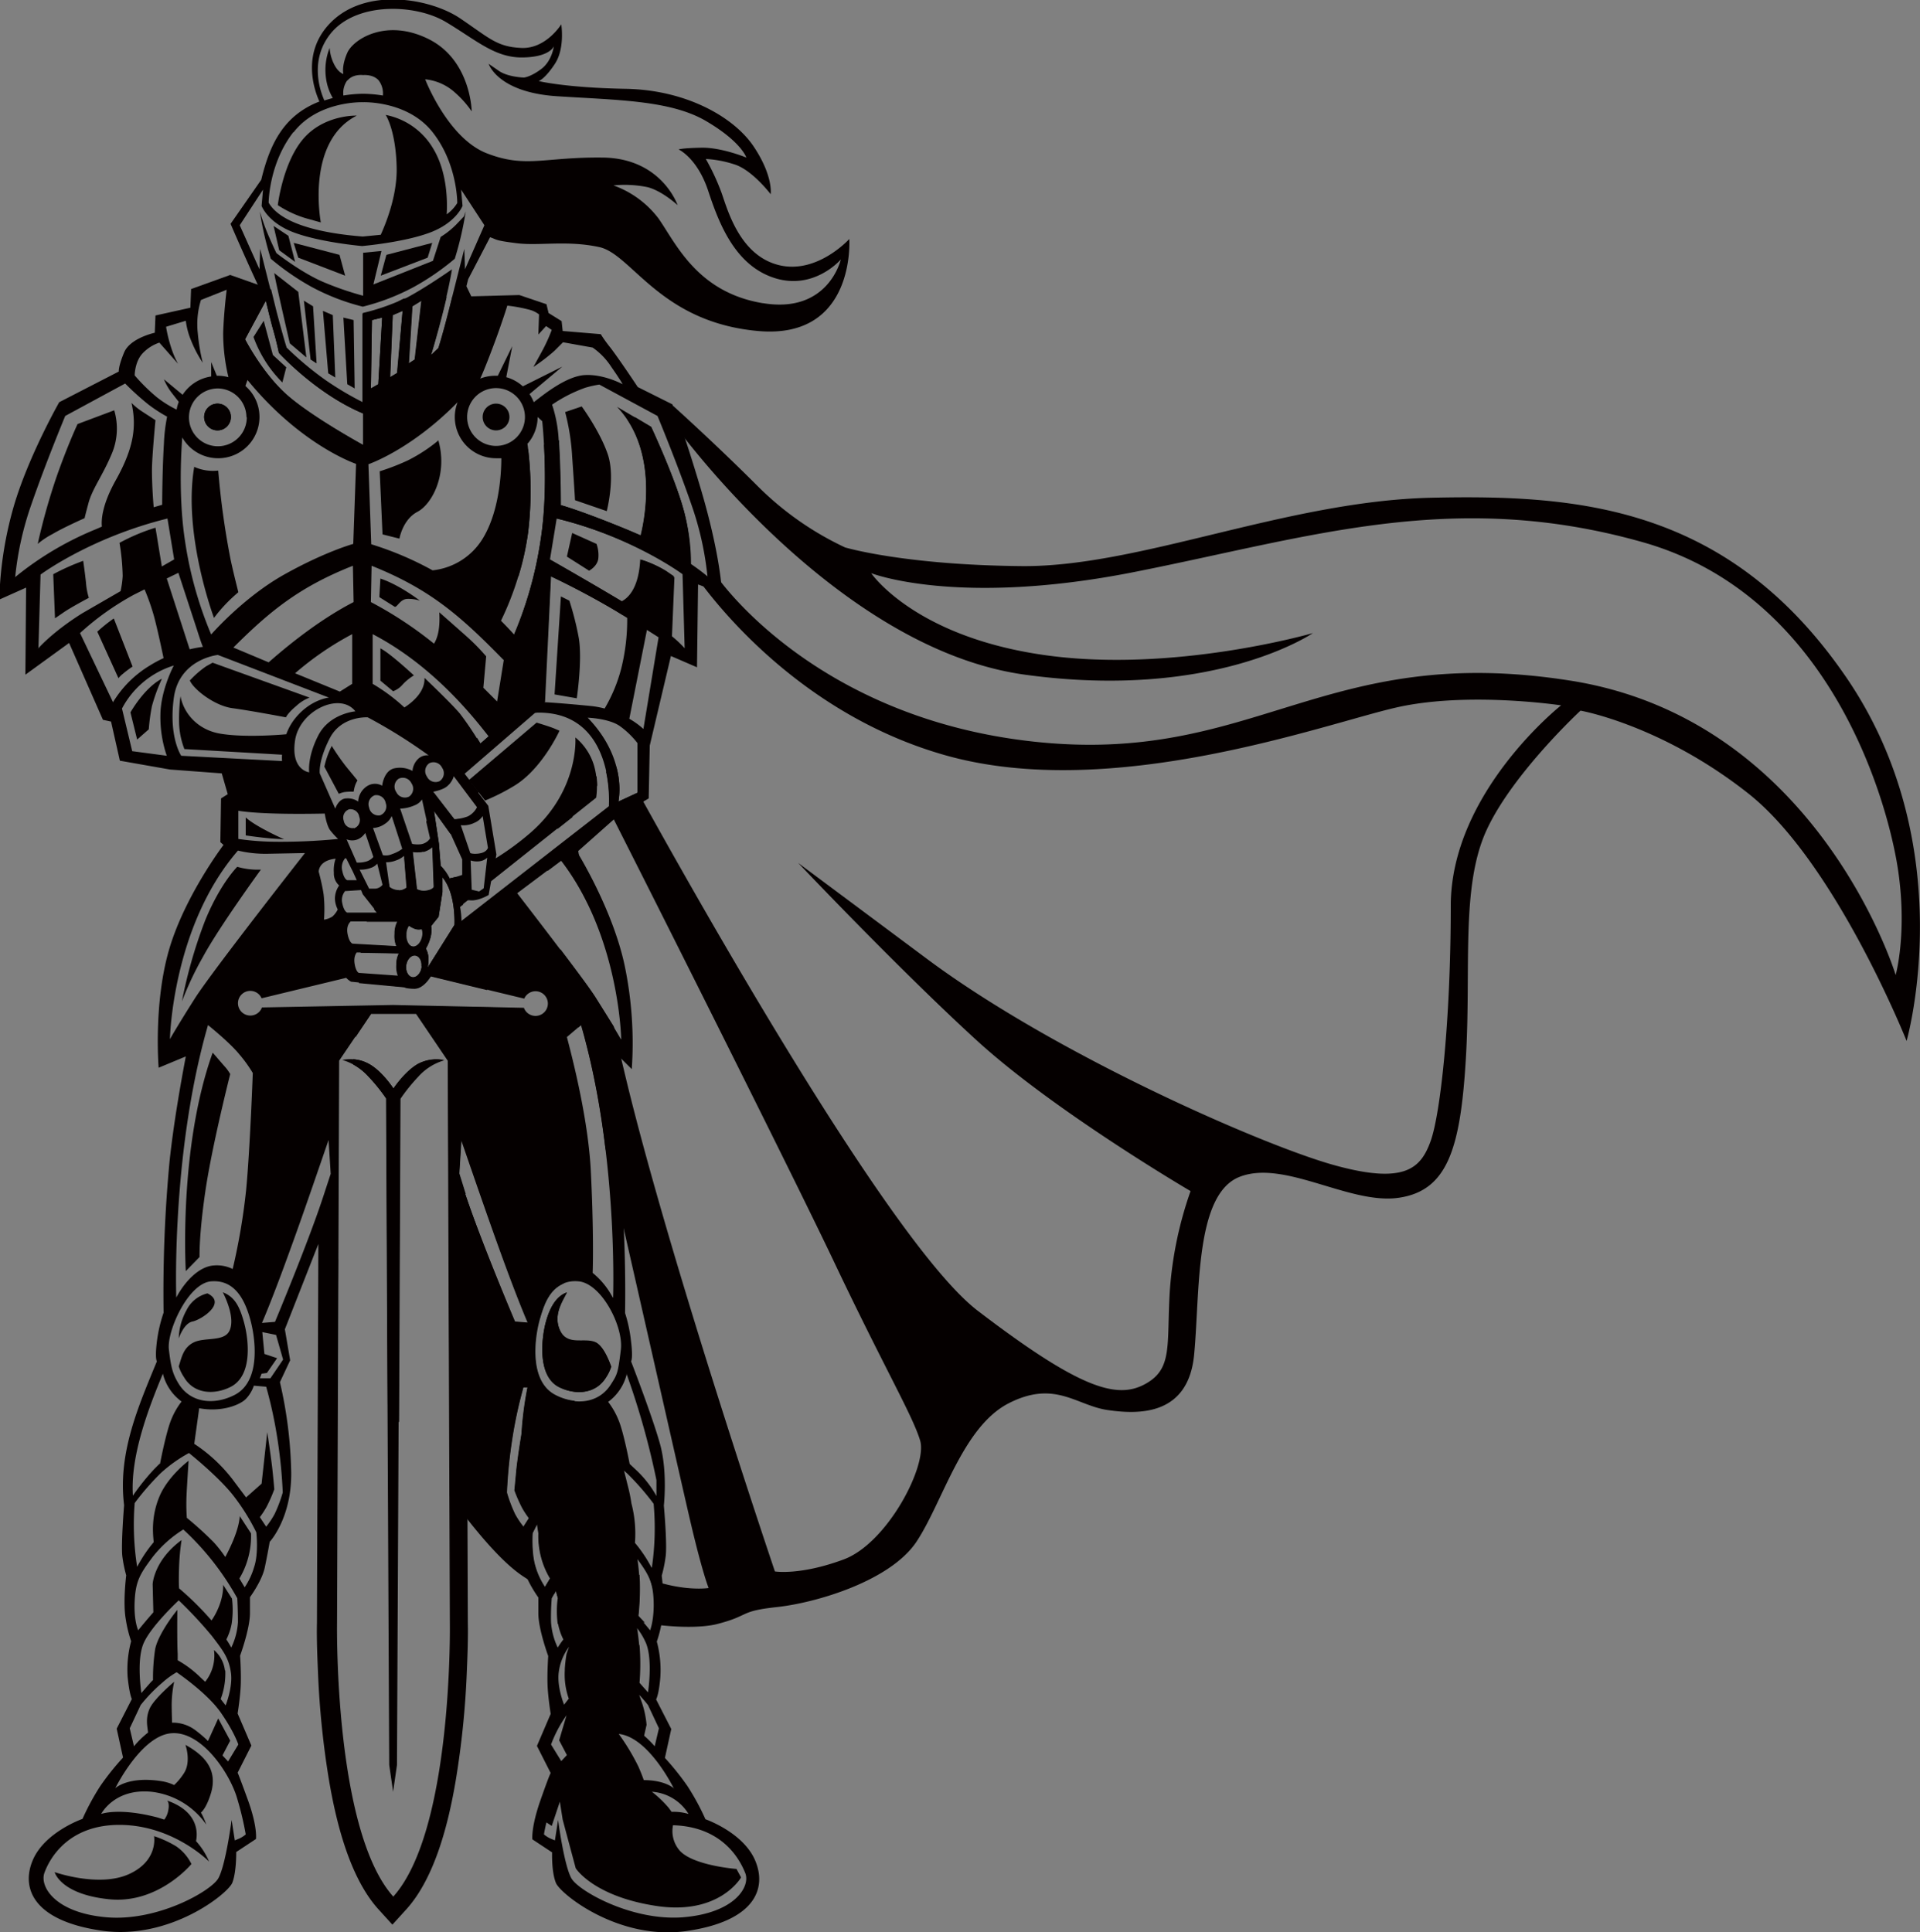 <svg id="Layer_1" data-name="Layer 1" xmlns="http://www.w3.org/2000/svg" viewBox="0 0 544.6 548.1"><rect x="0" y="0" width="544.6" height="548.1" fill="#808080" stroke="none"/><title>Knight246_1c</title><path d="M-176.4,82.9l-1.2,15.9,1.1,2Z" transform="translate(272.3 274)" style="fill:#050000;fill-rule:evenodd"/><path d="M-153.9,27.9c-3.7,2.2-6.8,6.9-6.8,6.9s-3.1-4.8-6.8-6.9a10.4,10.4,0,0,0-4.6-1.4V28a17.4,17.4,0,0,1,4.4,3.5,49.8,49.8,0,0,1,5,6.2l.4,86.7,3.2,5.1.4-91.8a49.8,49.8,0,0,1,5-6.2,15.8,15.8,0,0,1,7.4-4.7A11.1,11.1,0,0,0-153.9,27.9Z" transform="translate(272.3 274)" style="fill:#050000;fill-rule:evenodd"/><path d="M-103.3,106.8c-3.1-1.5-8,1.1-10.1-3.3s.6-8.3,1.9-10.9c-3.3,1.2-5,4.8-6,8.5s-2.7,15,3.7,18.3c4.7,2.5,10.5,2.1,13.4-2.6a12.1,12.1,0,0,0,1.5-3.1C-99.8,111.3-101.3,107.8-103.3,106.8Z" transform="translate(272.3 274)" style="fill:#050000;fill-rule:evenodd"/><path d="M-145.1-51.3a6.6,6.6,0,0,0,1.5-2.5Z" transform="translate(272.3 274)" style="fill:#050000;fill-rule:evenodd"/><path d="M-122.5-123a99.6,99.6,0,0,0,0-23.5l-.6.2-2.2,36A75.3,75.3,0,0,0-122.5-123Z" transform="translate(272.3 274)" style="fill:#050000;fill-rule:evenodd"/><path d="M-105.5-17.5c-1.6-8.1-2.8-14.9-3.6-20.2l-6.5,5-1.4,5.8,4-3A71.4,71.4,0,0,1-105.5-17.5Z" transform="translate(272.3 274)" style="fill:#050000;fill-rule:evenodd"/><path d="M-104.1-53.3l1.2,2.4a23.8,23.8,0,0,0-.2-2.9Z" transform="translate(272.3 274)" style="fill:#050000;fill-rule:evenodd"/><path d="M-109.9-42.2c-.9-5.9-1.3-9-1.3-9l-3,12.4Z" transform="translate(272.3 274)" style="fill:#050000;fill-rule:evenodd"/><polygon points="149.6 377.9 149 384.1 145.3 385.2 148.3 389.4 149.8 389.6 150.3 390.9 147.3 390.9 143.6 385.7 145.7 378.7 149.6 377.9" style="fill:#fff;fill-rule:evenodd"/><circle cx="61.7" cy="118.3" r="3.8" style="fill:#050000"/><path d="M-206.8,119.4c6.3-3.3,5-13.6,3.7-18.3s-2.7-7.2-6-8.5c1.3,2.6,3.4,7.7,1.9,10.9s-7,1.8-10.1,3.3-3.5,4.5-4.3,6.8a12.1,12.1,0,0,0,1.5,3.1C-217.3,121.5-211.5,121.8-206.8,119.4Z" transform="translate(272.3 274)" style="fill:#050000;fill-rule:evenodd"/><path d="M-100.5,116.8a12.1,12.1,0,0,0,1.5-3.1c-.8-2.3-2.3-5.8-4.3-6.8s-8,1.1-10.1-3.3.6-8.3,1.9-10.9c-3.3,1.2-5,4.8-6,8.5s-2.7,15,3.7,18.3C-109.2,121.8-103.4,121.5-100.5,116.8Z" transform="translate(272.3 274)" style="fill:#050000;fill-rule:evenodd"/><path d="M-222.3,249.8a29.8,29.8,0,0,0-6.3-2.9s1.3,7-7.2,10.8-21-.6-21-.6,1.6,6.3,15.5,7.7,23.3-10,23.3-10A13.1,13.1,0,0,0-222.3,249.8Z" transform="translate(272.3 274)" style="fill:#050000;fill-rule:evenodd"/><path d="M-153.9,27.9c-3.7,2.2-6.8,6.9-6.8,6.9s-3.1-4.8-6.8-6.9a11.1,11.1,0,0,0-7.7-1.2,15.8,15.8,0,0,1,7.4,4.7,49.8,49.8,0,0,1,5,6.2l.9,189.1s1.1,7.6,1.1,7.6,1.1-7.6,1.1-7.6l.9-189.1a49.8,49.8,0,0,1,5-6.2,15.8,15.8,0,0,1,7.4-4.7A11.1,11.1,0,0,0-153.9,27.9Z" transform="translate(272.3 274)" style="fill:#050000;fill-rule:evenodd"/><path d="M-180.3-56.5l4.1,7.7a7.4,7.4,0,0,1,1.6-.5,16,16,0,0,1,2.6-.1l.2-1a7.4,7.4,0,0,1,.9-2.2l-3.2-3.9a65.1,65.1,0,0,1-4.1-5.9A25.5,25.5,0,0,0-180.3-56.5Z" transform="translate(272.3 274)" style="fill:#050000;fill-rule:evenodd"/><circle cx="140.7" cy="118.3" r="3.8" style="fill:#050000"/><path d="M-210.6-159.5a3.8,3.8,0,0,1,3.8,3.8,3.8,3.8,0,0,1-3.8,3.8,3.8,3.8,0,0,1-3.8-3.8,3.8,3.8,0,0,1,3.8-3.8" transform="translate(272.3 274)" style="fill:#050000;fill-rule:evenodd"/><path d="M-239.9-157.6a18.3,18.3,0,0,1-.6,12.1c-2.6,6.3-5.6,10.1-6.7,14.2s-1.1,4.3-1.1,4.3-5.9,2.6-9.1,4.5a22.6,22.6,0,0,0-4.2,2.8,177.7,177.7,0,0,1,5.4-19.2c3.2-9.1,5.9-14.8,5.9-14.8Zm-8.8,42.7s.5,3.4.8,6.3a19.1,19.1,0,0,0,.8,4.2s-5.3,2.8-7.4,4.3l-2.2,1.5-.5-12.5A65,65,0,0,1-248.7-114.9Zm8.7,16.4,5.3,13.6a29.8,29.8,0,0,0-2.8,2.1,7,7,0,0,0-1.2,1.2l-6-13.2A47.1,47.1,0,0,1-240.1-98.5Zm13.6,17.1a50.6,50.6,0,0,0-2.8,7.7,54.8,54.8,0,0,0-.9,6.6l-3.3,2.9-1.9-7.7S-231.5-78.7-226.5-81.4Zm8,.4a27.5,27.5,0,0,1,4.6-4l1.8-1,27.5,9.9a11.9,11.9,0,0,0-3.8,2.4c-2.4,2-2.9,3.2-2.9,3.2s-10-1.9-15.2-2.6S-217.7-78.7-218.5-81.1Zm15.8,38.9v5.1s4.7.7,7.8.9l3.1.2S-199.9-39.5-202.7-42.2Zm4.3,14.8s-11.8,16.2-16.4,24.7a89.9,89.9,0,0,0-6,12.7,135.1,135.1,0,0,1,6.6-23c4.3-10.5,9.1-15.2,9.1-15.2A20.5,20.5,0,0,0-198.4-27.3Zm-13.6,52,3.2,3.7a12.1,12.1,0,0,1,1.7,2.3s-5.1,20.1-7,32.9-1.7,19-1.7,19l-3.9,4S-221.7,51.8-212,24.7Zm-1.5,68.2a9,9,0,0,0-6,4.8,17.5,17.5,0,0,0-2.2,8s1.4-4.3,3.9-4.8S-207.8,95.6-213.5,92.9Zm65.5-242a44.9,44.9,0,0,1-8.7,5.7,63.8,63.8,0,0,1-8,3.1l.8,17.9,4.8,1.2s.9-5.4,5.1-7.6S-145.2-139.6-148-149.2Zm-16.5,39.2-.3,5.3,4.3,2.7c.7.4,1.5-2.1,3.6-2.2a10.6,10.6,0,0,1,3.6.5S-159-108.1-164.5-109.9Zm0,19.8v9.2l3.6,3a6.5,6.5,0,0,0,2.7-1.9,14.7,14.7,0,0,1,3.2-2.6S-162-89-164.5-90.1Zm51.2-14.7L-115-77l6.3,1.1s1.7-11.3.5-17.5a85.8,85.8,0,0,0-2.6-10.2Zm3.2-18-1.5,6.7,6.3,4s2.3-1.2,2.6-3.4a9.4,9.4,0,0,0-.5-4.2Zm-2-34.3a63.6,63.6,0,0,1,2,12.8c.6,8.4.8,12.2.8,12.2l9,3.1s2.5-9.6.3-16.1-7.4-13.6-7.4-13.6ZM-139.3-52.7-120.1-69s3.7,1.1,5.1,1.7l1.4.6s-4.9,10.8-12.8,15.6a58.7,58.7,0,0,1-8.3,4.2Zm-78-88.9a12.9,12.9,0,0,0,6.8,1.1h.1a230.5,230.5,0,0,0,3.5,25.2c.9,4.2,1.7,7.2,2.2,9.3l-.9.8a42.7,42.7,0,0,0-6,6.5S-220.5-122.4-217.2-141.6Z" transform="translate(272.3 274)" style="fill:#050000;fill-rule:evenodd"/><path d="M-183.5-187.1l-2.6-1.6,1.9,16.7,1.7,1.1Zm11.5,3.9-2.9-.7,1.1,18.9,2.1,1.2Zm-5.9-1.4-2.8-1.2,1.5,17.7,2,1.2Z" transform="translate(272.3 274)" style="fill:#050000;fill-rule:evenodd"/><polygon points="97.9 78.2 96.3 72.3 83.3 68.9 84.6 73.1 97.9 78.2" style="fill:#050000;fill-rule:evenodd"/><path d="M-147.3-206.8l-2.2,6.8-16.9,6.7,2.3-9.5-5.2.5v12.2a88,88,0,0,1-11.3-3.9c-6.3-2.7-13.3-8.2-13.3-8.2s-1.4-2.9-2.6-5.8-2.1-6-2.1-6a92.8,92.8,0,0,0,3.1,13.4,71.6,71.6,0,0,0,11.6,8,62.6,62.6,0,0,0,14.5,5.6,62.6,62.6,0,0,0,14.5-5.6,71.6,71.6,0,0,0,11.6-8,92.8,92.8,0,0,0,3.1-13.4l-.5,1.4-2.2,2.3A23.2,23.2,0,0,1-147.3-206.8Z" transform="translate(272.3 274)" style="fill:#050000;fill-rule:evenodd"/><polygon points="121.3 73.1 122.6 68.9 109.6 72.3 108 78.2 121.3 73.1" style="fill:#050000;fill-rule:evenodd"/><path d="M251-82.4c-33.4-48.3-76.1-51.3-117.2-50.4S50.9-113.1,17.5-113.4s-50.1-5.3-50.1-5.3a87.6,87.6,0,0,1-24.9-17.5c-12.1-12.1-23.8-22.6-23.8-22.6l-6.1,1.8,1.8.9s5.6,13.5,9.6,25.1a88.5,88.5,0,0,1,4.6,20.7s-1.7-1.5-4.9-3.7A56.7,56.7,0,0,0-78-127.8c-2.2-9.3-9.6-25.1-9.6-25.1l-4.5-2.7-2.2.7c7.9,11.9,5,27.8,3.8,32.8l-3.5-1.5c-13.8-5.7-19.2-7.1-19.2-7.1s0-9-.5-17.5v-.9l-4.3,1.3c.4,6.7.6,17.5-1,27.3a112,112,0,0,1-7.2,26l-.8,13.1-8.4,14,1.8,2.2-2.4,2.1-1-1.6-6.4,10.8,5.3,7,1.6-2.4-4-5.2,20-17.3h.4l2.4-3.1,1.7-35.6s8.7,4,18.6,9.9l1.8,1.1a74.2,74.2,0,0,1,14.5-11l-2.2-1.5a31.2,31.2,0,0,0-7.1-3.2c-.4,8-3.3,10.9-5.3,11.9-9-5.4-20.6-12-20.6-12l1.9-11.6a111.5,111.5,0,0,1,35.4,15.4l2.7-1.1S-51.3-73-4-59.7s107.6-9,127.8-13.6,46.7-.6,46.7-.6S139.2-49.2,139.2-17s-2.9,58.9-5.7,66.7-7.4,12.4-27.5,6.8S27.1,25.2-9.4-2L-45.9-29.2S-17.2,1.1,4.8,21.2,65.4,63.9,65.4,63.9a107.5,107.5,0,0,0-5.9,28.5c-.9,15.5.9,22-7.1,26.3S33.9,119.9,5.1,97.9C-19.5,79.2-75.6-20.8-91.5-49.6v.5l-5.4,2.5a22.5,22.5,0,0,0-.6-9.9l-2.9,1.4a38.9,38.9,0,0,1,.8,9.9l-.3.3C-86.9-19.3-48.1,58-36,83.4c14.5,30.6,22.6,44.2,24.7,51.3s-9.3,29.1-21.7,33.7-19.5,3.4-19.5,3.4S-81.8,85.2-94.5,33q-2-8.3-3.7-15.8l-5-8c-1.6-2.6-5.6-7.9-10.2-14l5.1,22.3.9-.7a223.1,223.1,0,0,1,6.8,34.8c10.3,45.2,21.7,95.6,23.7,104.2,3.7,16.1,5.6,20.7,5.6,20.7s-6.7,1.1-16.6-2.4a18.3,18.3,0,0,1,1.2,6.1,23.7,23.7,0,0,1-.4,6.6c7.5,1,14,.9,17.9,0,9.9-2.5,6.2-3.7,17.3-4.9s32.2-7.4,39.6-18.6S.7,130.8,13.8,124.1s19.2.6,28,1.9,22.9,1.7,24.6-15.6.1-45.4,12.8-50.5,31.2,7.9,45.2,5.9S142,51.6,143.5,26s-1.5-48.6,5.9-64.6S176-72.4,176-72.4s22.9,4,47.6,23.5,44.9,70.2,44.9,70.2S284.4-34.2,251-82.4ZM265.4,2.6s-22-72.4-92.2-83.5S83.8-56.8,21-63.6s-90-46.9-90-46.9l-11.9-42.9S-35.4-90,18.4-82.6s81.7-11.8,81.7-11.8S60.5-82.9,23.7-88.2s-48.9-23.2-48.9-23.2,24.4,9.6,74.5-.3,90.5-23.7,144.3-8.5S263.2-45.9,266-27.7,265.4,2.6,265.4,2.6Z" transform="translate(272.3 274)" style="fill:#050000;fill-rule:evenodd"/><path d="M-194.7-209.9l4.2,2.8,1.9,7.4-4.5-3.3Zm.1,13.3,6.9,5.4,2.3,18.6-4.7-4S-194.7-196.5-194.5-196.6Zm-2.9,13.6-2.9,4.6a35.3,35.3,0,0,0,4.6,8.7,34.8,34.8,0,0,0,3.6,4.2l1.1-4.3-3.8-3.5Zm26.3-58.2s-9.1-.3-15,6.5-7.3,18.9-7.3,18.9a30,30,0,0,0,7.9,3.7l4.3,1.2S-185.7-233.8-171.1-241.2Z" transform="translate(272.3 274)" style="fill:#050000;fill-rule:evenodd"/><path d="M-58.1,253.8c-3.4-8-14.1-11.7-14.1-11.7a69.3,69.3,0,0,0-5.1-9.4,75.6,75.6,0,0,0-6.4-8l1.8-8.2-4.3-8.4s.8-1.3,1.2-6.3a30.8,30.8,0,0,0-1-10.1,34.7,34.7,0,0,0,1.5-6.1c.9-4.7-.1-12.6-.1-12.6a37.5,37.5,0,0,0,1.1-5.4c.5-3.4-.5-14.5-.5-14.5s1.1-9.6-1.1-17.5-8.2-23.4-8.2-23.4.6-.7,0-5.6A40.5,40.5,0,0,0-95,98.5a395.9,395.9,0,0,0-1.7-43c-1.3-12.9-3.9-26.8-5.8-35.5l9.4,9.3A107.9,107.9,0,0,0-95.1,0c-3.4-16.1-13.5-32.3-13.5-32.3l10.7-9.5,9.6-5.7.3-15,6-25.4,7.4,3.2.3-23.5,6.8,2.5s-.3-10.5-6.2-30.2-7.9-23.4-7.9-23.4l-9.8-4.9s-4.9-7.4-7.7-11.1a39.2,39.2,0,0,1-2.8-3.9l-10.8-.9-.3-2.8-3.7-2.3-.6-2.5-7.7-2.6-19,.5-1,4.1c-1.9,7.4-2.9,10.4-2.9,10.4l-2.1,2c1.4-4.7,3.1-10.8,4.4-16.5h-4.6l-7.6.5-1.8.9a60.6,60.6,0,0,1-9.8,3.2v25.3a89.7,89.7,0,0,1-10.6-6.3,92.1,92.1,0,0,1-11-9.2s-1-3.1-2.9-10.4l-1.5-6.1-11.6-4.1-11.1,4-.2,5.3-9.9,2.2-.2,4.9s-7,1.5-8.7,5.6-1.5,5.4-1.5,5.4l-16.9,8.7s-8.6,15.1-12.8,29.2a105.2,105.2,0,0,0-4.2,26.8l7.6-3.4-.2,24.7,12.4-9,9.6,21.8,2.3.5,2.5,11.1,14.2,2.5,14.7,1.1,1.7,5.9-1.9,1.2-.2,12.4.9.8s-11.1,14.6-15.5,29.9-2.9,33.3-2.9,33.3l7.7-3.2c-1.6,8.5-3.5,19.4-4.6,29.7a396,396,0,0,0-1.7,43,40.5,40.5,0,0,0-1.9,8.2c-.6,4.9,0,5.6,0,5.6-5.4,13.1-11.1,26.1-9.3,40.8,0,0-.9,11.1-.5,14.5a37.5,37.5,0,0,0,1.1,5.4s-1,7.8-.1,12.6a34.6,34.6,0,0,0,1.5,6.1,30.8,30.8,0,0,0-1,10.1c.5,5,1.2,6.3,1.2,6.3l-4.3,8.4,1.8,8.2a75.7,75.7,0,0,0-6.4,8,69.3,69.3,0,0,0-5.1,9.4s-10.7,3.7-14.1,11.7.2,17.2,19.5,20,35.9-10.5,37.1-13.6,1.1-8.7,1.1-8.7l5.6-3.7s.5-3.4-2.3-11.1-2.9-7.7-2.9-7.7l3.9-7.7-3.9-9.1s.8-4.9.9-8.5-.2-7.9-.2-7.9,2.8-7.6,2.8-12.1v-4.5s3.4-4.6,4.2-8.4,1.4-7.3,1.4-7.3,6.3-6.7,6.1-19.9a123,123,0,0,0-3.2-25.4l2.9-6.2-1.5-8.8,9.5-24.2-.4,107.5c-.1,4.6.1,9.4.3,14.1a248,248,0,0,0,3.1,30.4c2,11.8,5.8,27.6,14,36.7l4,4.4,4-4.4c8.2-9.1,12-24.8,14-36.7a248.1,248.1,0,0,0,3.1-30.4c.2-4.7.4-9.5.3-14.2l-.4-109.9,10.4,26.6L-131,112l2.9,6.2a123.1,123.1,0,0,0-3.2,25.4c-.2,13.1,6.1,19.9,6.1,19.9s.6,3.6,1.4,7.3,4.2,8.4,4.2,8.4v4.5c0,4.5,2.8,12.1,2.8,12.1s-.3,4.3-.2,7.9.9,8.5.9,8.5l-3.9,9.1,3.9,7.7s-.2,0-2.9,7.7-2.3,11.1-2.3,11.1l5.6,3.7s-.2,5.6,1.1,8.7,17.8,16.4,37.1,13.6S-54.7,261.8-58.1,253.8ZM-77,240.6a14.7,14.7,0,0,0-4.8-.6l-.8-1.1a31.6,31.6,0,0,0-4.8-4.6A13.2,13.2,0,0,1-77,240.6Zm-4.1-7.2s-2.4-2.4-8.6-2.4c-.3-.9-.8-2.2-1.5-3.8a62.5,62.5,0,0,0-5.6-9.3C-88.2,218.8-81.1,233.5-81.1,233.5Zm-9.9-40.7c-.2-2.1-.4-3.7-.6-4.8a18.7,18.7,0,0,1,2.6,4.4c1.9,4.9.5,13.8.5,13.8l-2.4-2.7A66.6,66.6,0,0,0-90.9,192.7Zm-.3-8.3a73.4,73.4,0,0,0,.4-9.3,56.3,56.3,0,0,0-.6-6.8c3.1,4.3,4.4,6.4,4.6,11.8s-1,8.4-1,8.4Zm3.8-13.7a39.2,39.2,0,0,0-4.2-6.4l-.5-.6a33.8,33.8,0,0,0-1-11.2,42.8,42.8,0,0,0-1-4.9l-1.1-4.4,1,.9a74.3,74.3,0,0,1,7.4,8.5A77,77,0,0,1-87.4,170.7Zm2.1,45.6-1.2,5.1a28,28,0,0,0-3-3l.7-3.1a27,27,0,0,0-1.3-6.2l-.8-2.3c1.5,1.6,2.5,2.9,2.5,2.9Zm-9.2-100.6a221.5,221.5,0,0,1,8.5,30.2v4.5a30.5,30.5,0,0,0-6-7.6l-1.6-1.5c-.5-2.6-1.9-9.4-3.1-12.3a21.6,21.6,0,0,0-3-5.3A13.9,13.9,0,0,0-94.5,115.7Zm-3.9-21.6a22.3,22.3,0,0,0-5.7-7c.1-2.2.3-12.3-.5-28.6-.7-14.7-5.1-31.8-6.8-38.3l4-3.4C-97.3,51.8-98.3,91.2-98.4,94.1Zm2.3-73.3s-2.2-3.9-7.1-11.6c-3.1-4.8-14.2-19.3-22.3-29.8l12.4-9.3C-96.6-8.4-96.1,20.8-96.1,20.8Zm-3.5-66-41.9,32.6a22.4,22.4,0,0,0-.4-4.1l2.4-1.9h.6c2.3.3,5.3-1.5,5.3-1.5l.7-3.9,29.8-23.7a22.2,22.2,0,0,0-.6-9.1,16.4,16.4,0,0,0-5.3-8s1.2,15-12.8,27.1a76.8,76.8,0,0,1-9.8,7.2l.2-1.1-2.3-13.8-7-9.1,20-17.3C-97.5-72.9-99.5-45.2-99.5-45.2ZM-150.8-2.7a6.7,6.7,0,0,0-.7-2.2A13.1,13.1,0,0,0-150.2-8a8.2,8.2,0,0,0,.2-3.3l2.1-2.6,1.1-7v-4.2c3.9,4.6,3.4,13.5,3.4,13.5L-151,.5A10.1,10.1,0,0,0-150.8-2.7Zm-4.3-2.8c-1.3,0-2.2-1.5-2.1-3.4a4.5,4.5,0,0,1,.9-2.5,6.9,6.9,0,0,0,1.8.9,3.5,3.5,0,0,0,1.8,0,4.6,4.6,0,0,1,.2,1.6C-152.7-7-153.8-5.5-155.1-5.5Zm2.4,5.6c-.1,1.7-1.2,3.1-2.4,3.1s-2.1-1.4-2-3.1,1.2-3.1,2.4-3.1S-152.6-1.6-152.8.2Zm-6.5,2.7L-170.5,2s-.8-.2-1.2-2.5.6-3.3.6-3.3l12,.2a6.8,6.8,0,0,0-.7,3.2A7.4,7.4,0,0,0-159.3,2.8Zm36.6-151a11.6,11.6,0,0,0,2.8-7.5h0l1.3,1.2s2,18.3-.5,34A109.2,109.2,0,0,1-126.5-94s-1.4-1.6-3.7-3.9a85.6,85.6,0,0,0,7.7-25.1A99.8,99.8,0,0,0-122.7-148.2Zm6.5,37.7s8.7,4,18.6,9.9l3.1,1.9a57,57,0,0,1-1.7,14.4A44.3,44.3,0,0,1-100.8-73a25.7,25.7,0,0,0-3.8-.7c-9.1-.9-13.3-1.1-13.3-1.1Zm-13.3,23.7L-131.3-75l-3.9-3.9.8-8.9a59.5,59.5,0,0,0-5.6-5.7c-3.6-3.2-7.7-6.8-7.7-6.8.3,4.9-.6,7.5-1.5,8.9a109.7,109.7,0,0,0-17.9-11.8l.2-10.3C-150.4-106.9-141.8-99.4-129.5-86.8Zm-37.2-7.3c16.9,8.8,28.2,23,32.9,29l-2.4,2.1a86.4,86.4,0,0,0-5.7-8.5c-2.3-2.8-10.1-10.2-10.1-10.2.2,4-3.5,7-5.7,8.4a51.4,51.4,0,0,0-9-6.7Zm30.4,62.2c-2,.3-2.7-.1-2.7-.1l-2.7-7.9a7.1,7.1,0,0,0,3.9-.7,5,5,0,0,0,2.3-1.9l1.5,9S-134.2-32.2-136.3-31.9Zm2.1,1.2-1,8.7-1.3.9-2.1-.5-.3-8.3a5.8,5.8,0,0,0,2.7.2A3.8,3.8,0,0,0-134.1-30.7Zm-5.5-11.7a12.7,12.7,0,0,1-3.8.8l-6-7.8s2.9-.5,4.1-1.7a6.5,6.5,0,0,0,1.7-2.7l6.6,8.8A5.9,5.9,0,0,1-139.6-42.4Zm-7.3-13.8a2.7,2.7,0,0,1-.7,3.8,2.7,2.7,0,0,1-3.6-1.3,2.7,2.7,0,0,1,.7-3.8A2.7,2.7,0,0,1-146.9-56.2Zm-3.3,19.9a3.8,3.8,0,0,1-2.7,1.8,8,8,0,0,1-2.5-.1s-3.4-10-3.4-10a10.8,10.8,0,0,0,4-.9,4.4,4.4,0,0,0,2.2-1.7ZM-156.3-48a2.7,2.7,0,0,1-3.6-1.3,2.7,2.7,0,0,1,.7-3.8,2.7,2.7,0,0,1,3.6,1.3A2.7,2.7,0,0,1-156.3-48Zm-1.9,14.8a10.1,10.1,0,0,1-2.9,1.5,4.2,4.2,0,0,1-2.6.3l-2.8-7.7a6.4,6.4,0,0,0,3.4-1.2,5,5,0,0,0,1.9-2.2ZM-163.8-23a2.9,2.9,0,0,1-2,1.1h-1.8l-2.7-5.4a7.9,7.9,0,0,0,3.2-.5,3.8,3.8,0,0,0,1.8-1.2Zm-.7-19.7a2.7,2.7,0,0,1-3.1-2.2,2.7,2.7,0,0,1,1.6-3.5,2.7,2.7,0,0,1,3.1,2.2A2.7,2.7,0,0,1-164.5-42.7Zm-1.9,11.8a4.2,4.2,0,0,1-2,1.3,8.3,8.3,0,0,1-2.7.3l-2.9-6.6a4.3,4.3,0,0,0,3.2,0,4.9,4.9,0,0,0,2.1-1.8Zm-5.5-8.2a2.5,2.5,0,0,1-2.9-2.1,2.5,2.5,0,0,1,1.5-3.2,2.5,2.5,0,0,1,2.9,2.1A2.5,2.5,0,0,1-171.9-39Zm-2.6,8.6h.4l1.9,3.8,1.1,2.4h-2.7s-.9-.2-1.4-2.6A4,4,0,0,1-174.5-30.4Zm0,9.3,4.6-.3.5,1.2,4.1,5.2h-8.5s-.9-.2-1.4-2.6A4,4,0,0,1-174.5-21.1Zm1.6,8.6h13.3a7.1,7.1,0,0,0-.8,3.5,7.6,7.6,0,0,0,.5,3.5l-12.4-.7s-.9-.2-1.4-2.7S-172.9-12.5-172.9-12.5Zm13.7-8.9a4.2,4.2,0,0,1-2.6-.9l-1-7a6.9,6.9,0,0,0,2.8-.5,6.5,6.5,0,0,0,2.3-1.3l.7,9A3.6,3.6,0,0,1-159.2-21.4Zm5.1-.3-1.2-10.6a6.7,6.7,0,0,0,3,0,6,6,0,0,0,2.6-1.4l.4,11.4s-.2.7-1.9,1A4.4,4.4,0,0,1-154.1-21.8Zm9.3-3.1a13.2,13.2,0,0,0-2.5-3.5l-.5-6.3-1.4-9.3,4.8,6.7,3.2,7.1v4.4A26.8,26.8,0,0,1-144.8-24.8Zm53.3-24.2-5.4,2.5s2.8-11.9-8.7-23.8c0,0,5.9.2,9,2.3a23.9,23.9,0,0,1,5.1,4.9Zm1.7-18.1a22.6,22.6,0,0,0-4-2.9l5-25.2,3.3,2.1Zm8.1-26.3.7-16.7-2.6-1.9a31.2,31.2,0,0,0-7.1-3.2c-.4,8-3.3,10.9-5.3,11.9-9-5.4-20.6-12-20.6-12l1.9-11.6c22,5.4,36,15.9,36,15.9l.6,21A35,35,0,0,0-81.7-93.5Zm-4.1-62.5s5.6,13.5,9.6,25.1a88.5,88.5,0,0,1,4.6,20.7s-1.7-1.5-4.9-3.7A56.7,56.7,0,0,0-78-127.8c-2.2-9.3-9.6-25.1-9.6-25.1l-9.7-5.7c11.5,12.1,8.1,31,6.7,36.5l-3.5-1.5c-13.8-5.7-19.2-7.1-19.2-7.1s0-9-.5-17.5a37.7,37.7,0,0,0-1.9-11,40.9,40.9,0,0,1,9.4-4.8,29.3,29.3,0,0,1,4-.9ZM-130.5-181c1.5-4.3,2.1-6.3,2.1-6.3a44.4,44.4,0,0,1,6.4,1.2,7.5,7.5,0,0,1,2.6,1.3l-.2,5.7,2.2-2.4,1.6,1.1a47.9,47.9,0,0,1-2.9,6.3l-2.3,4.2a53.4,53.4,0,0,0,6-4.6l2.4-2.4,8.4,1.5a19.6,19.6,0,0,1,5.3,5.5c2.8,4,3.2,4.9,3.2,4.9s-5.3-2.9-10.7-2.6-12,5.8-14.5,7.7a11.6,11.6,0,0,0-1.2-2.3l9.3-7.8-11.2,5.6a11.7,11.7,0,0,0-4.7-2.6l1.7-8.8-4.1,8.4h-.8a11.7,11.7,0,0,0-4.2.8C-135.2-168.3-131.8-177.2-130.5-181Zm-1.1,17.1a8.2,8.2,0,0,1,8.2,8.2,8.2,8.2,0,0,1-8.2,8.2,8.2,8.2,0,0,1-8.2-8.2A8.2,8.2,0,0,1-131.6-163.9Zm-23.7-23.2,2.6-1.6-1.9,16.7-1.7,1.1Zm-5.6,2.5,2.8-1.2-1.5,17.7-2,1.2Zm-5.9,1.4,2.9-.7L-165-165l-2.1,1.2Zm24.3,23.3a11.7,11.7,0,0,0-.8,4.2A11.7,11.7,0,0,0-131.6-144h1.5c0,4.4-.6,15.6-5.6,23.3a19,19,0,0,1-13.9,8.5,91.9,91.9,0,0,0-17.4-7.4l-.8-22.7S-155.7-146.4-142.5-159.9ZM-168-70.5a147.2,147.2,0,0,1,17.3,10.8,3.7,3.7,0,0,0-2.9.9,5.3,5.3,0,0,0-1.7,3.5,7.5,7.5,0,0,0-5.3-.7c-2.9.8-3.3,4.9-3.3,4.9a4.1,4.1,0,0,0-4.4.2,5.5,5.5,0,0,0-2.4,4.3,5.1,5.1,0,0,0-3.3-.9c-2.3,0-3.2,2.9-3.2,2.9l-4.4-10s-.5-3.4,2.8-9.9S-168-70.5-168-70.5ZM-176.5-16a6.4,6.4,0,0,1-1.5,2,6,6,0,0,1-2.4.9,38.5,38.5,0,0,0-.1-7.1c-.4-2.9-1.4-6.5-1.4-6.5s-.1-3.2,4.8-3.7a9.9,9.9,0,0,0-.5,4,4.5,4.5,0,0,0,1.5,3.6,6.6,6.6,0,0,0-1.2,3.8A7.3,7.3,0,0,0-176.5-16Zm4.1-78.1V-80l-3.5,2.2L-188.6-83A86.1,86.1,0,0,1-172.4-94.1Zm-23.7,8-10-4.2c10.6-10.6,19-17.3,33.9-23.2l.2,10.3C-180.3-98.9-188.6-92.7-196.1-86.1Zm24.6,13.9s-7.3.6-10.5,6.8-2.6,10.5-2.6,10.5-5.3-.6-4-9.1S-175.8-77.8-171.5-72.2Zm-8.7,28.9s.5,3.5,1.6,4.9a22.8,22.8,0,0,0,2.2,2.4,166.6,166.6,0,0,1-17.8.8,77.2,77.2,0,0,1-10.5-.8V-44S-198.9-42.8-180.2-43.2Zm-16.7-145.4c.7,2.9,1.5,6.2,2.1,8.3,1.2,4.3,1.6,6.5,1.6,6.5s10.5,11.6,23.9,17.2v9s-14.6-8-21.6-14.2-11.9-15.8-11.9-15.8Zm-5.2,22.5c15.2,18.6,30.8,23.8,30.8,23.8l-.8,22.7s-8,2.2-19.6,8.7-20.7,17-20.7,17a109.2,109.2,0,0,1-7.4-26.4c-1.7-10.9-1.3-23.1-.8-29.5a11.7,11.7,0,0,0,10.2,5.9,11.7,11.7,0,0,0,11.7-11.7,11.6,11.6,0,0,0-4-8.8Zm-12.6,75.7a33.8,33.8,0,0,0-3.8.7l-6.5-20.1,3.3-1.6,5.3,16.2C-215.3-91.8-214.8-90.6-214.8-90.6Zm12.4-65.1a8.2,8.2,0,0,1-8.2,8.2,8.2,8.2,0,0,1-8.2-8.2,8.2,8.2,0,0,1,8.2-8.2A8.2,8.2,0,0,1-202.4-155.7ZM-232-173.6a11.6,11.6,0,0,1,4.9-3.2l5.3,6a24.5,24.5,0,0,1-1.4-3,40.4,40.4,0,0,1-2-7.5l5.6-1.7a21.8,21.8,0,0,0,1.5,5.6,34.4,34.4,0,0,0,3.3,6.3,56.7,56.7,0,0,1-1.4-8.4,23.1,23.1,0,0,1,.9-9.4l7.3-2.9s-.8,6.2-1,12.3a53.6,53.6,0,0,0,1.5,12.5,11.7,11.7,0,0,0-3.2-.4h-.1l-1.6-3.9v4.1a11.7,11.7,0,0,0-8.1,5.2l-5.3-4.4a16.7,16.7,0,0,0,2.1,3.7l2.1,2.7a11.6,11.6,0,0,0-.6,2.2,30.9,30.9,0,0,1-5.6-3.5,52.4,52.4,0,0,1-6.3-6.2S-234.1-171.2-232-173.6Zm-36,63.4a88.5,88.5,0,0,1,4.6-20.7c4-11.6,9.6-25.1,9.6-25.1l17-9.2a77.3,77.3,0,0,0,6.4,5.8,40.3,40.3,0,0,0,5.5,3.6,48.6,48.6,0,0,0-.9,7.5c-.5,8.5-.5,17.5-.5,17.5l-2.4.7c-.2-2.1-.5-6.7-.5-10.5s1-14.2,1-14.2l-3.7-2.4a18.2,18.2,0,0,1-3.1-2.5c1.4,6.3.9,12.4-4.5,22-3.9,7-4.1,11.3-3.9,13.1l-2.1.9A89.5,89.5,0,0,0-268.1-110.2Zm6.6,20.2.6-21s14.1-10.5,36-15.9l1.9,11.6-3.5,2-1.8-11a55.5,55.5,0,0,0-10.2,4.3,63.9,63.9,0,0,1,.9,9.4,26.8,26.8,0,0,1-.6,4.3L-249-100C-257.6-94.6-261.5-90-261.5-90Zm21.2,15.3-9.4-19.7a77.1,77.1,0,0,1,15.3-10.9l3-1.5a63,63,0,0,1,2.7,7.7c1,3.7,2.3,9.9,2.7,11.8a35.4,35.4,0,0,0-3.9,2.1A30.8,30.8,0,0,0-240.3-74.7ZM-225-59.6l-9.8-1.3-2.9-12.1A24.9,24.9,0,0,1-223-85.2s-3.7,6.9-3.8,13.9A34,34,0,0,0-225-59.6Zm4.1,0s-3.6-5.3-2.1-16.4,12.5-12.2,12.5-12.2l31.5,12.1s-5.2.5-9.5,5.8a15.4,15.4,0,0,0-2.6,4.6c-3.3.3-12.7.9-18.9-.2s-10.2-5.7-11.1-10.6a50.1,50.1,0,0,0-.4,7.8,22.6,22.6,0,0,0,1.5,7.2l27.7,1.6a14.6,14.6,0,0,0,0,1.8Zm-3.2,80.4s.6-31.9,19.3-53.5a33.4,33.4,0,0,0,8.7.9l10.3-.2S-212.1,1.5-217,9.2-224.1,20.8-224.1,20.8Zm10.8-4s6,4.8,8.8,8.2a38.8,38.8,0,0,1,3.9,5.4s-.8,22-1.9,33.3a180,180,0,0,1-3.8,22.3,10.2,10.2,0,0,0-5.4-1c-4.1.3-8.1,4.4-10.6,9.1C-222.4,91.2-223.4,51.8-213.3,16.8Zm.9,72.7c6.5-.5,9.4,4.9,11,10.5s3.2,17.8-4.3,21.7c-5.6,2.9-12.4,2.5-15.9-3.1-1.7-2.8-2.2-4.6-2.8-9.8S-218.9,90-212.4,89.5Zm-22.2,60.9c-.8-11.5,4.6-25.3,8.5-34.7a13.9,13.9,0,0,0,5.3,7.9,21.6,21.6,0,0,0-3,5.3c-1.2,3-2.6,9.7-3.1,12.3-.6.5.8-.9-1.6,1.5A65.2,65.2,0,0,0-234.6,150.3Zm2.2,59.3a46.4,46.4,0,0,1,6.2-6.4,23.4,23.4,0,0,1,4-2.9s8.6,5.8,12.5,11.4,5,9.1,5,9.1l-2.9,4.8-1.6-1.7,2.2-4.2-3.4-6.3-2.9,6.4a35.2,35.2,0,0,0-3.5-3,10.6,10.6,0,0,0-6.7-2.2c0-.9-.1-3-.1-5.3a32.4,32.4,0,0,1,.7-6.3s-5.6,4.7-6.9,7.5-.7,5.1-.5,6.9a25.7,25.7,0,0,0-4,3.9l-1.2-5.1Zm23.9-9.8a9,9,0,0,0-3.1-5.8,11.9,11.9,0,0,1-2.5,9l-1.4-1.3a30.3,30.3,0,0,0-6.4-4.8h0v-1.9c-.2-3-.1-12.4-.1-12.4-2.6,3.2-5.7,8-6.3,11.2a55.1,55.1,0,0,0-.6,8.7l-.6.6c-2.3,2.6-2.7,3.1-2.7,3.1s-1.4-8.9.5-13.8,10.1-12.5,10.1-12.5a119.3,119.3,0,0,1,9.4,10.1c3.3,4.3,4.8,6.3,5.4,10.4s-1.5,9.3-1.5,9.3l-1.4-1.8A20.5,20.5,0,0,0-208.4,199.9Zm.4-8.8a16.5,16.5,0,0,0,1.5-4.4,26.5,26.5,0,0,0,.1-7.2l-2.5-3.9c.1,4.8-2.5,9-3.3,10.1a85.8,85.8,0,0,0-9.2-9.1c-.1-1.2-.1-3.3,0-6.2a66,66,0,0,1,.7-7.5c-7.9,5.8-8.2,12.5-8.2,12.5l.2,8c-2.4,2.7-4.3,5.1-4.3,5.1s-1.3-2.7-1-8.4,1.6-7.7,5.1-12.4a33.4,33.4,0,0,1,8.7-7.8,77.8,77.8,0,0,1,15.3,19.5s.2,3.2.2,6.8a19.5,19.5,0,0,1-1.9,7.2A26.2,26.2,0,0,0-208.1,191.1Zm5.5,55.3a7.5,7.5,0,0,1-1.9,1.2l-1.2.5-.9-5.8s-1.7,13-3.8,16.6-17.3,12.3-31.8,11-18.9-8.7-17.5-12.6,6.7-13.8,21.7-13.6,25,10.4,25,10.4a20.3,20.3,0,0,0-3.7-5.8c.5-2.3.7-8.4-8.2-11.5,0,0,.8.6.3,2.9a5.9,5.9,0,0,1-1.1,2.5l-1.9-.6c-11.1-2.9-16-1-16-1s3.7-7.3,14.2-6.3a22,22,0,0,1,15.6,9.3,20.1,20.1,0,0,0-1.5-3.4c.6-.5,1.8-2,2.9-5.7,1.5-5.4-.5-9.8-7.3-13.5,0,0,1.7,4.7-.4,8a17.7,17.7,0,0,1-2.8,3.4,13.4,13.4,0,0,0-3.6-1.1c-9.5-1.5-13.1,2-13.1,2s7.3-14.9,15.9-15.6,16.7,11.5,18.7,18.6A87.2,87.2,0,0,1-202.6,246.4Zm2.4-75.9a20.8,20.8,0,0,1-2.7,5.8l-1.5-2.5a22.9,22.9,0,0,0,2.5-5.9,23.3,23.3,0,0,0,.8-6.9l-3.2-4.9c-.2,3.9-2.8,9.2-4.1,11.6a36.7,36.7,0,0,0-3.3-4.2,98.1,98.1,0,0,0-7.6-6.9h0c-.1-1.1-.2-3.5-.1-6.1s.6-10.1.6-10.1-5.9,4.4-8.3,10.2-1.8,10.7-1.6,12.9l-.5.6a39.1,39.1,0,0,0-4.2,6.4,77,77,0,0,1-.7-18.1,74.2,74.2,0,0,1,7.4-8.5,40.7,40.7,0,0,1,8-5.7s8.4,6.7,12.6,12.1a61,61,0,0,1,6.5,10.4S-198.9,166.6-200.2,170.5Zm8.1-21.1a39.7,39.7,0,0,1-2.3,6.1,23.2,23.2,0,0,1-2.4,3.6l-1.8-2.7a25.2,25.2,0,0,0,1.9-2.9,43.5,43.5,0,0,0,2.2-5s-.1-1.5-.5-5.3-1.5-10.9-1.5-10.9l-1.6,14.6-4.4,3.9-3.9-5.2a44.5,44.5,0,0,0-10.8-10l1.4-10.1c6.5,1.2,11.6-1,13.2-2.6a10,10,0,0,0,2.3-3.8l3.5.3a123.8,123.8,0,0,1,3.3,15.5A135.5,135.5,0,0,1-192.1,149.4Zm-3.5-32.4h-3l.5-1.3,1.5-.2,2.9-4.2-3.6-1.2-.6-6.2,3.9.8,2,7Zm15.2-52.2c-4.3,13.3-13.9,36.2-13.9,36.2l-3.7.3s2.8-6.3,8.2-21.3c3.4-9.3,7.8-22.2,10.7-30.6l.6,9.6Zm19.7,199.3c-16.9-18.8-16-77.6-16-77.6l.6-159.6,9-13.3h12.8l9,13.3.6,159.6S-143.8,245.3-160.8,264.1Zm-.1-253-37.2.7a3.5,3.5,0,0,1-3.3,2.3,3.5,3.5,0,0,1-3.5-3.5,3.5,3.5,0,0,1,3.5-3.5,3.5,3.5,0,0,1,3.2,2.1l24-5.8a5.5,5.5,0,0,0,1.4,1.1L-157.6,6s.5.4,2.9.4,4.3-3,4.6-3.5l26.5,6.4a3.5,3.5,0,0,1,3.2-2.1,3.5,3.5,0,0,1,3.5,3.5,3.5,3.5,0,0,1-3.5,3.5,3.5,3.5,0,0,1-3.3-2.3Zm20.6,53.6-1.8-5.8.6-9.6c2.9,8.4,7.3,21.2,10.7,30.6,5.4,15,8.2,21.3,8.2,21.3l-3.7-.3S-135.9,78.1-140.3,64.8Zm16.4,94.4a23.3,23.3,0,0,1-2.4-3.6,39.7,39.7,0,0,1-2.3-6.1,135.5,135.5,0,0,1,1.4-14.4,123.9,123.9,0,0,1,3.3-15.5h1.2a98.5,98.5,0,0,0-1.7,13.2c-.2,1.2-1.2,7.4-1.5,10.7s-.5,5.3-.5,5.3a43.5,43.5,0,0,0,2.2,5,25.3,25.3,0,0,0,1.9,2.9Zm6.1,17.1a20.8,20.8,0,0,1-2.7-5.8c-1.2-3.9-.8-9.5-.8-9.5s.5-1,1.3-2.6l.4,2.6a23.3,23.3,0,0,0,.8,6.9,22.9,22.9,0,0,0,2.5,5.9Zm-1.5-76.2c1.5-5.6,4.5-11.1,11-10.5s12.8,12.8,12,19.4-1,7-2.8,9.8c-3.5,5.6-10.3,6-15.9,3.1C-122.4,117.8-120.8,105.6-119.3,100Zm8.3,107.8-1.4,1.8s-2.1-5.1-1.5-9.3a15.1,15.1,0,0,1,2.9-7.1l-.7,2a38.3,38.3,0,0,0-.5,4.3v.4A20.5,20.5,0,0,0-111,207.8Zm-3.1-21.1a16.5,16.5,0,0,0,1.5,4.4,26.1,26.1,0,0,0-1.6,2.3,19.5,19.5,0,0,1-1.9-7.2c-.1-3.6.2-6.8.2-6.8l1.2-2.1.5,2.1A26.5,26.5,0,0,0-114.1,186.7Zm-2,34.2a35.9,35.9,0,0,1,4.4-8.3l-2.1,7.1,2.2,4.2-1.6,1.7Zm37.6,49c-14.5,1.2-29.7-7.4-31.8-11s-3.8-16.6-3.8-16.6l-.9,5.8-1.2-.5a7.5,7.5,0,0,1-1.9-1.2s.1-1,.7-3.4l1.5,1,2.3-6.9.8,5.1L-109,256s5,8,22.9,10.7,24-8.1,24-8.1l-1.3-2.4s-13.2-1-16.5-5.7a8.4,8.4,0,0,1-1.5-6.7c14.1.4,19,9.8,20.5,13.6S-63.9,268.7-78.5,269.9Z" transform="translate(272.3 274)" style="fill:#050000;fill-rule:evenodd"/><path d="M-31.4-206.2s-9.1,10.1-20,7.4-14.4-15.2-16.2-20.4a63.6,63.6,0,0,0-4.5-9.7,31,31,0,0,1,8,1.5c5.1,1.5,10.4,8.5,10.4,8.5s.8-5.1-4.8-13.5-19.2-16.1-36.3-16.4-24.7-2.2-24.7-2.2,1.7-.5,4.6-4.9,1.8-11.2,1.8-11.2-4.3,7-11.3,6.7-9.1-2.8-17.4-8.4-26.6-9-36.7,1.2c-8.4,8.5-4.7,19.1-3.2,22.4-10.3,4-14.1,12.3-16.5,22.2l-8.7,12.5c2.4,5.6,6.7,15.2,8.4,18.7l-7.5,14.8s5.1,10.7,13.5,17.9,23.3,15.2,23.3,15.2,14.9-7.9,23.3-15.2,13.5-17.9,13.5-17.9l-7.6-15.8.5-2,6.2-11.9c2.1.7,1.2.9,7.6,1.7s14.2-.9,23.4,1.1,17.2,21.3,45,23.8S-31.4-206.2-31.4-206.2Zm-157.6-30.3c7-9,19.7-8.5,19.7-8.5s12.6-.5,19.7,8.5,7,20.1,7,20.1a10.9,10.9,0,0,1-3,3.2c.2-3.1.3-11.8-3.8-18.6a20.1,20.1,0,0,0-13.5-9.6s2.8,4.2,3.1,14.5c.3,8.5-3.3,16.8-4.5,19.5l-5.1.5c-7.7-.6-22.6-2.5-26.7-9.6C-196.1-216.4-196.1-227.5-189.1-236.5Zm15.3-14.7c1.6-1.9,4.4-1.5,4.4-1.5s2.8-.3,4.4,1.5a6.1,6.1,0,0,1,1.2,4.3,36.9,36.9,0,0,0-5.6-.5,36.9,36.9,0,0,0-5.6.5A6.1,6.1,0,0,1-173.8-251.2Zm4.4,103.4s-14.6-8-21.6-14.2-11.9-15.8-11.9-15.8l5.9-10.9c.7,2.9,1.5,6.2,2.1,8.3,1.2,4.3,1.6,6.5,1.6,6.5s10.5,11.6,23.9,17.2ZM-165-165l-2.1,1.2.3-19.4,2.9-.7Zm5.3-3.2-2,1.2.8-17.6,2.8-1.2Zm5-3.8-1.7,1.1,1-16.2,2.6-1.6Zm14.3-25.6-.2-5.8-4.5,17.8c-1.9,7.4-2.9,10.4-2.9,10.4l-2.1,2c2.1-7.2,4.9-17.5,6-24.4,0,0-10.1,7.1-15.6,9.4a60.6,60.6,0,0,1-9.8,3.2v25.3a89.7,89.7,0,0,1-10.6-6.3,92.1,92.1,0,0,1-11-9.2s-1-3.1-2.9-10.4l-4.5-17.8-.2,5.8-5.6-12.5,6.6-10.1-.4,4.6s1.7,4.8,9.3,7.6,19.2,3.8,19.2,3.8,11.7-1,19.2-3.8,9.3-7.6,9.3-7.6l-.4-4.6,6.6,10.1Zm84.4,9.6c-18.6-3.1-24.6-17-29.5-24a27.7,27.7,0,0,0-12.8-9.4,32.4,32.4,0,0,1,9.7.5c4.2,1.1,8.5,5.1,8.5,5.1s-4.5-13.3-21.2-13.5-21.8,3.1-32.9-1.2-17.5-21-17.5-21a14.7,14.7,0,0,1,8.5,3.8,28.3,28.3,0,0,1,4.7,5.3s-.2-14.5-12.2-20.5-21.4,0-23.1,3.9-1.1,6-1.1,6-1.5-.4-2.7-2.9a12,12,0,0,1-1.2-4.5,16.9,16.9,0,0,0-1,8.8,14.9,14.9,0,0,0,1.9,5.4l-2.4.7c-1.2-2.7-4.3-11.4,1.8-19,7.3-9,24-8.4,32.6-3.3s13.9,10.2,21.8,10.1,8.9-3.2,8.9-3.2-.5,4.2-3.6,6.5-4.9,2.4-4.9,2.4-4.5-.1-7.1-1.9l-2.9-2s2.5,8.1,19.4,9.2,32.1,1.1,42.2,7,11.5,10.4,11.5,10.4-7-2.9-12.7-2.8-6.5.5-6.5.5,5.3,2.4,8.4,11.8,7.7,21.2,18.9,24.7,18.7-5.3,18.7-5.3S-37.3-184.9-55.9-188Z" transform="translate(272.3 274)" style="fill:#050000;fill-rule:evenodd"/><path d="M-170.5,4.9l12.9,1.2s.5.4,2.9.4,4.3-3,4.6-3.5l16,3.9-5.7-20.7-1.6,1.2a22.4,22.4,0,0,0-.4-4.1l.9-.7-2.2-7.8-1.7.4a13.2,13.2,0,0,0-2.5-3.5l-.5-6.3-1.4-9.3,4.7,6.5,2.8-4.3-1.7.2-4.3-5.5-3.7,6.1,1.1,4.8a3.8,3.8,0,0,1-2.7,1.8,9.6,9.6,0,0,1-2.3-.1l-2.3,3.8.7,8.4a3.6,3.6,0,0,1-2.4.8,4.2,4.2,0,0,1-2.6-.9v-1l-4.3,7.3.9,1.1h-1.6l-1.4,2.4h8.8a7.1,7.1,0,0,0-.8,3.5,7.6,7.6,0,0,0,.5,3.5l-10-.5-.2,2.3,10.8.2a6.8,6.8,0,0,0-.7,3.2,7.4,7.4,0,0,0,.5,3.3l-11-.8Zm15.4-1.6c-1.2,0-2.1-1.4-2-3.1s1.2-3.1,2.4-3.1,2.1,1.4,2,3.1S-154,3.3-155.2,3.3Zm7.2-17.2,1.1-7v-4.2c3.9,4.6,3.4,13.5,3.4,13.5L-151,.5a10.1,10.1,0,0,0,.2-3.2,6.7,6.7,0,0,0-.7-2.2A13.1,13.1,0,0,0-150.2-8a8.2,8.2,0,0,0,.2-3.3Zm-4.3-18.4a6,6,0,0,0,2.6-1.4l.4,11.4s-.2.7-1.9,1a4.4,4.4,0,0,1-2.9-.4l-1.2-10.6A6.7,6.7,0,0,0-152.3-32.4Zm-4,21a6.9,6.9,0,0,0,1.8.9,3.5,3.5,0,0,0,1.8,0,4.6,4.6,0,0,1,.2,1.6c-.1,1.9-1.3,3.4-2.5,3.4s-2.2-1.5-2.1-3.4A4.5,4.5,0,0,1-156.3-11.4Z" transform="translate(272.3 274)" style="fill:#050000;fill-rule:evenodd"/><path d="M-91.2,184.4a73.4,73.4,0,0,0,.4-9.3c0-.8-.1-1.6-.1-2.3a45.3,45.3,0,0,1-14.7-10.3l-3.7-39.1a15.4,15.4,0,0,1-5.5-1.7c-7.5-3.9-5.9-16.2-4.3-21.7s3.1-8.3,6.7-9.9l-.8-8.3-19.4-70-28.1-.5-10.1.2-.7,8.8,4.5-6.7h12.8l9,13.3.5,123.5c7.3,10,14.6,18.6,20.5,22.6a74.1,74.1,0,0,0,9.1,5.2l.5-.9.3,1.3a95,95,0,0,0,24.9,7.7ZM-140.3,64.8l-1.8-5.8.6-9.6c2.9,8.4,7.3,21.2,10.7,30.6,5.4,15,8.2,21.3,8.2,21.3l-3.7-.3S-135.9,78.1-140.3,64.8Zm16.4,94.4a23.3,23.3,0,0,1-2.4-3.6,39.7,39.7,0,0,1-2.3-6.1,135.5,135.5,0,0,1,1.4-14.4,123.9,123.9,0,0,1,3.3-15.5h1.2a98.5,98.5,0,0,0-1.7,13.2c-.2,1.2-1.2,7.4-1.5,10.7s-.5,5.3-.5,5.3a43.5,43.5,0,0,0,2.2,5,25.3,25.3,0,0,0,1.9,2.9Zm-1.2-42.2-3.6-5.3,2-7,3.9-.8-.6,6.2-3.6,1.2,2.9,4.2,1.5.2.5,1.3Zm7.3,59.3a20.8,20.8,0,0,1-2.7-5.8c-1.2-3.9-.8-9.5-.8-9.5s.5-1,1.3-2.6l.4,2.6a23.3,23.3,0,0,0,.8,6.9,22.9,22.9,0,0,0,2.5,5.9Z" transform="translate(272.3 274)" style="fill:#050000;fill-rule:evenodd"/></svg>